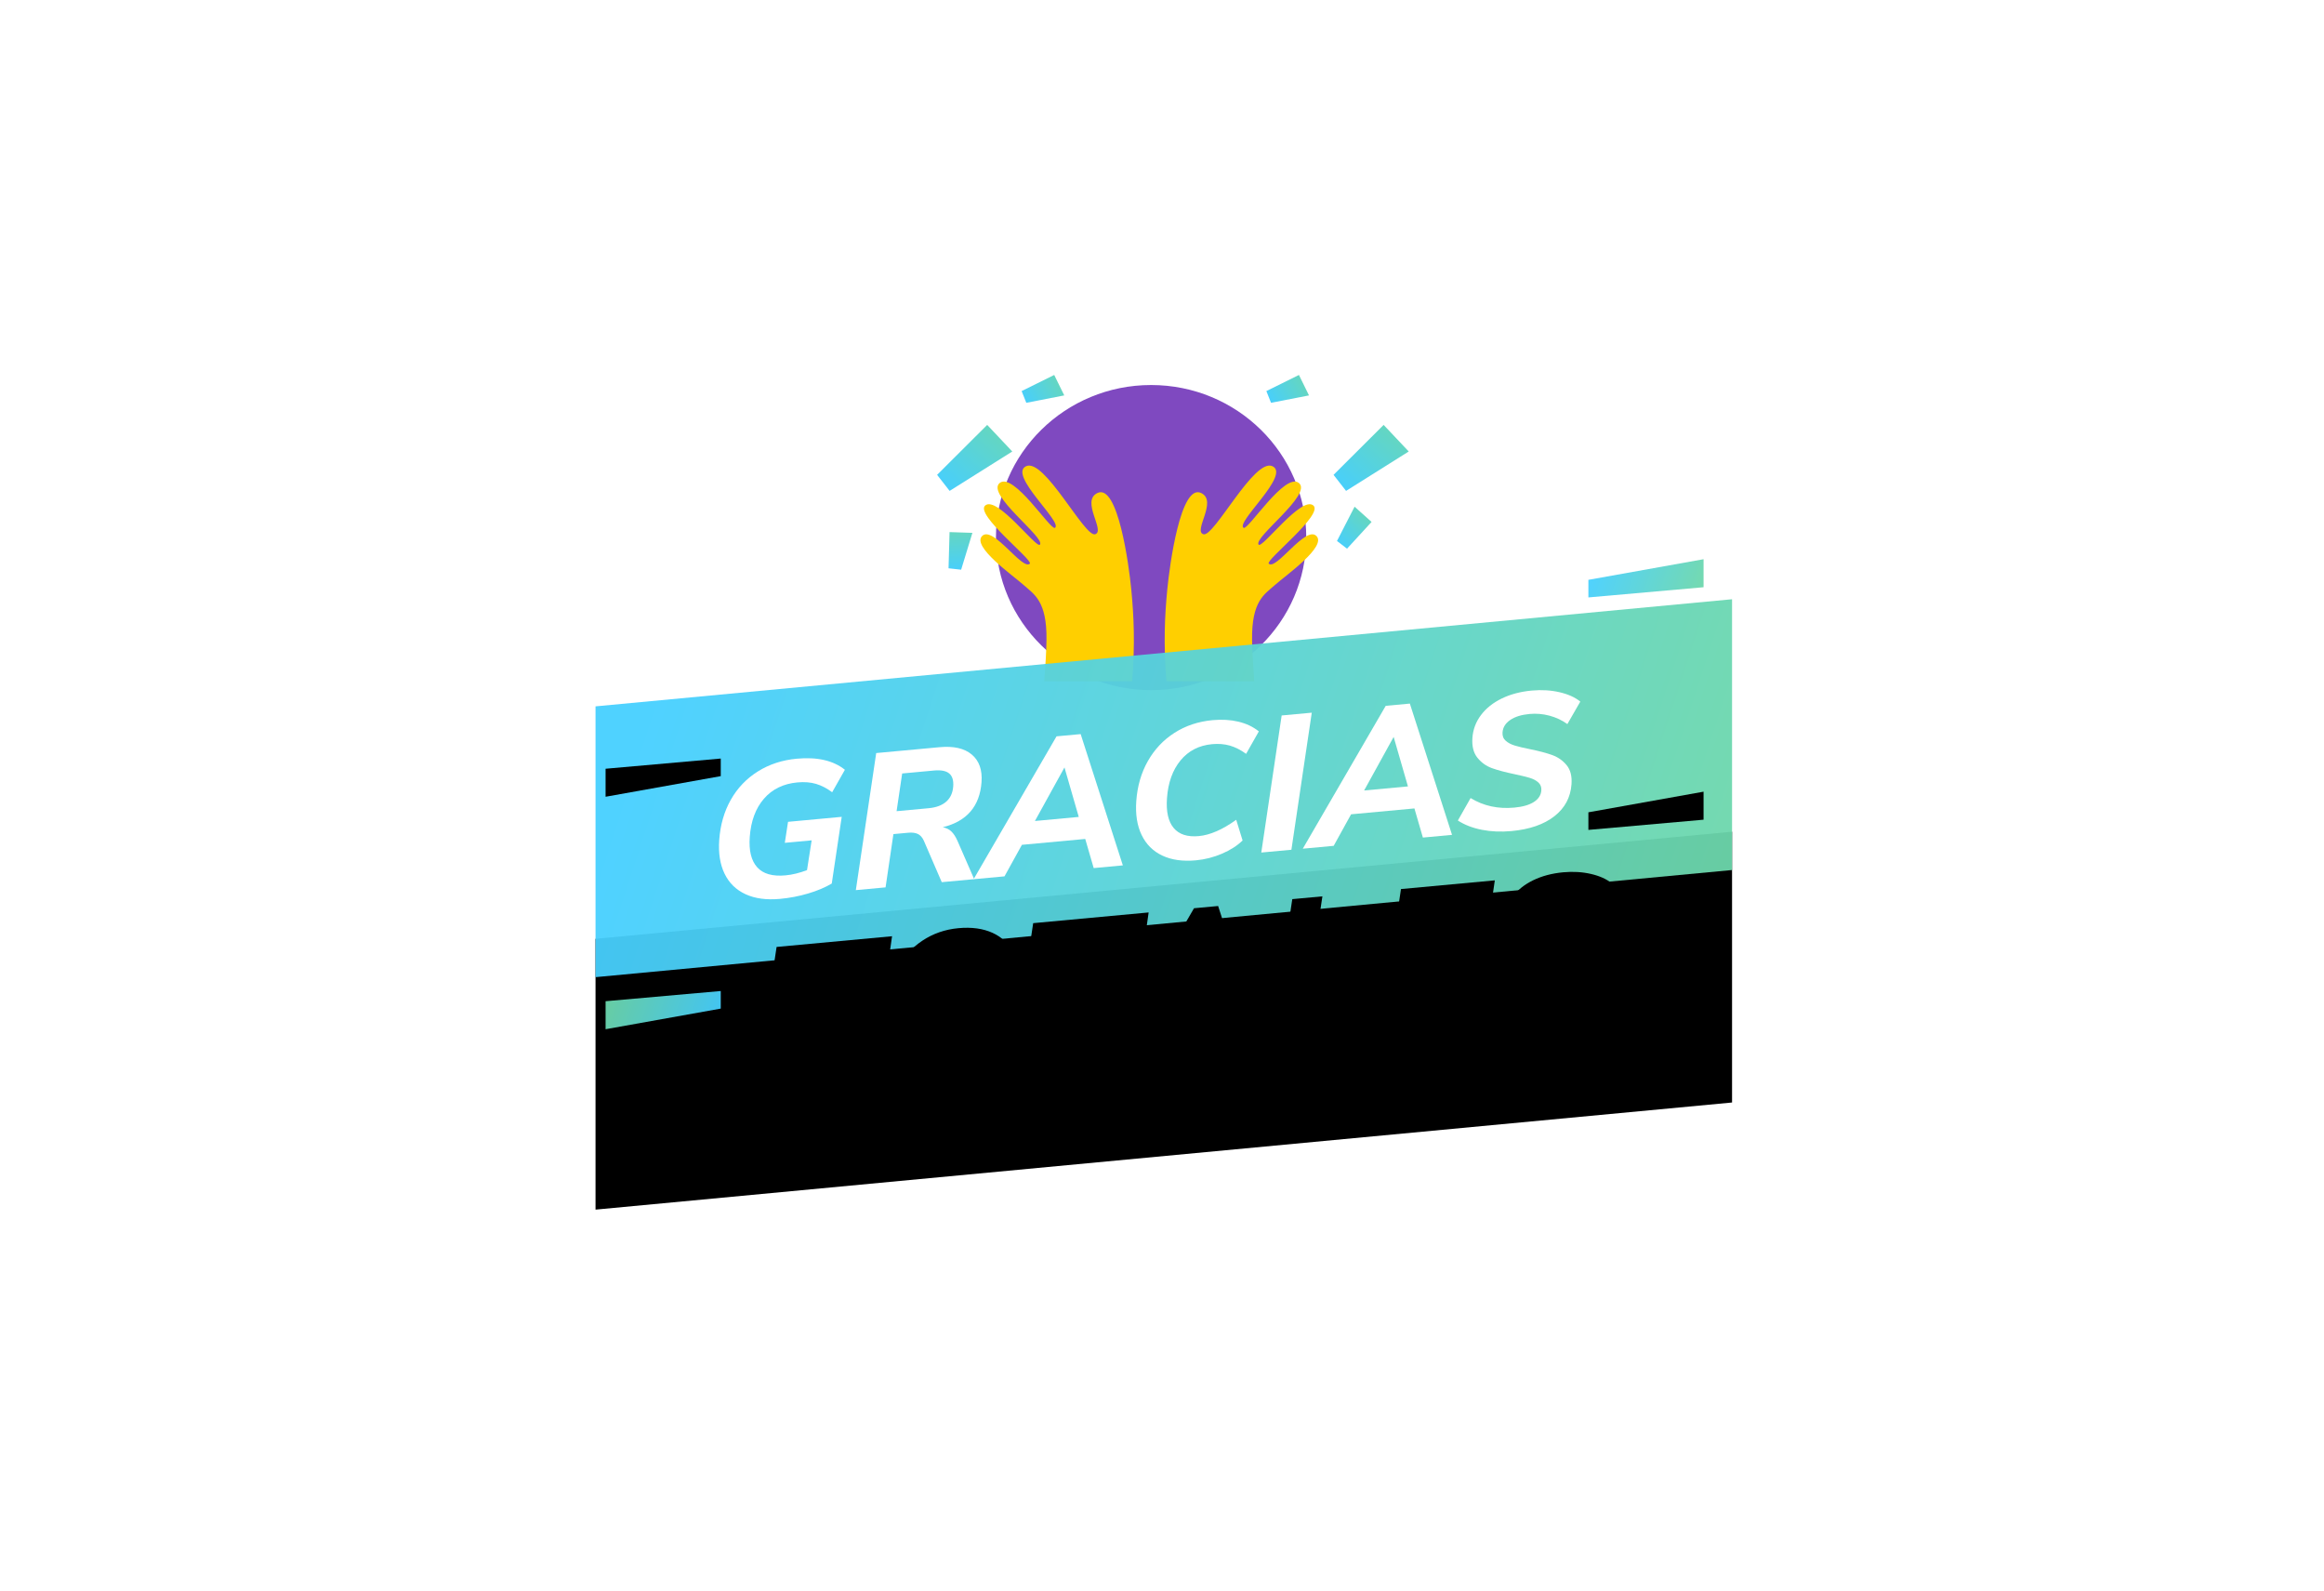 <?xml version="1.0" encoding="UTF-8"?>
<svg width="320px" height="219px" viewBox="0 0 320 219" version="1.1" xmlns="http://www.w3.org/2000/svg" xmlns:xlink="http://www.w3.org/1999/xlink">
    <!-- Generator: sketchtool 54.1 (76490) - https://sketchapp.com -->
    <title>0F78592F-CC84-42AD-A15A-85DEA9C7A40B</title>
    <desc>Created with sketchtool.</desc>
    <defs>
        <linearGradient x1="50%" y1="0%" x2="50%" y2="100%" id="linearGradient-1">
            <stop stop-color="#64D6C1" offset="0%"></stop>
            <stop stop-color="#48CFFB" offset="100%"></stop>
        </linearGradient>
        <linearGradient x1="50%" y1="0%" x2="50%" y2="100%" id="linearGradient-2">
            <stop stop-color="#64D6C1" offset="0%"></stop>
            <stop stop-color="#48CFFB" offset="100%"></stop>
        </linearGradient>
        <linearGradient x1="50%" y1="0%" x2="50%" y2="100%" id="linearGradient-3">
            <stop stop-color="#64D6C1" offset="0%"></stop>
            <stop stop-color="#48CFFB" offset="100%"></stop>
        </linearGradient>
        <linearGradient x1="50%" y1="0%" x2="50%" y2="100%" id="linearGradient-4">
            <stop stop-color="#64D6C1" offset="0%"></stop>
            <stop stop-color="#48CFFB" offset="100%"></stop>
        </linearGradient>
        <linearGradient x1="3.158%" y1="44.82%" x2="102%" y2="55.636%" id="linearGradient-5">
            <stop stop-color="#46CFFF" offset="0%"></stop>
            <stop stop-color="#6DD7AB" offset="100%"></stop>
        </linearGradient>
        <polygon id="path-6" points="0 46.233 156.493 31.488 156.493 68.764 0 83.51"></polygon>
        <filter x="-186.6%" y="-499.8%" width="373.2%" height="1122.6%" filterUnits="objectBoundingBox" id="filter-7">
            <feMorphology radius="15" operator="erode" in="SourceAlpha" result="shadowSpreadOuter1"></feMorphology>
            <feOffset dx="0" dy="32" in="shadowSpreadOuter1" result="shadowOffsetOuter1"></feOffset>
            <feGaussianBlur stdDeviation="97" in="shadowOffsetOuter1" result="shadowBlurOuter1"></feGaussianBlur>
            <feComposite in="shadowBlurOuter1" in2="SourceAlpha" operator="out" result="shadowBlurOuter1"></feComposite>
            <feColorMatrix values="0 0 0 0 0   0 0 0 0 0   0 0 0 0 0  0 0 0 0.5 0" type="matrix" in="shadowBlurOuter1"></feColorMatrix>
        </filter>
        <linearGradient x1="0%" y1="44.499%" x2="102%" y2="55.611%" id="linearGradient-8">
            <stop stop-color="#46CFFF" offset="0%"></stop>
            <stop stop-color="#6DD7AB" offset="100%"></stop>
        </linearGradient>
        <polygon id="path-9" points="136.711 28.817 152.57 25.978 152.57 29.834 136.711 31.238"></polygon>
        <filter x="-1917.8%" y="-5273.0%" width="3941.1%" height="11867.8%" filterUnits="objectBoundingBox" id="filter-10">
            <feMorphology radius="15" operator="erode" in="SourceAlpha" result="shadowSpreadOuter1"></feMorphology>
            <feOffset dx="0" dy="32" in="shadowSpreadOuter1" result="shadowOffsetOuter1"></feOffset>
            <feGaussianBlur stdDeviation="97" in="shadowOffsetOuter1" result="shadowBlurOuter1"></feGaussianBlur>
            <feComposite in="shadowBlurOuter1" in2="SourceAlpha" operator="out" result="shadowBlurOuter1"></feComposite>
            <feColorMatrix values="0 0 0 0 0   0 0 0 0 0   0 0 0 0 0  0 0 0 0.5 0" type="matrix" in="shadowBlurOuter1"></feColorMatrix>
        </filter>
        <polygon id="path-11" points="1.385 88.256 17.243 85.417 17.243 89.273 1.385 90.677"></polygon>
        <filter x="-1917.8%" y="-5273.0%" width="3941.1%" height="11867.8%" filterUnits="objectBoundingBox" id="filter-12">
            <feMorphology radius="15" operator="erode" in="SourceAlpha" result="shadowSpreadOuter1"></feMorphology>
            <feOffset dx="0" dy="32" in="shadowSpreadOuter1" result="shadowOffsetOuter1"></feOffset>
            <feGaussianBlur stdDeviation="97" in="shadowOffsetOuter1" result="shadowBlurOuter1"></feGaussianBlur>
            <feComposite in="shadowBlurOuter1" in2="SourceAlpha" operator="out" result="shadowBlurOuter1"></feComposite>
            <feColorMatrix values="0 0 0 0 0   0 0 0 0 0   0 0 0 0 0  0 0 0 0.5 0" type="matrix" in="shadowBlurOuter1"></feColorMatrix>
        </filter>
    </defs>
    <g id="Page-1" stroke="none" stroke-width="1" fill="none" fill-rule="evenodd">
        <g id="Mobile" transform="translate(0, -1525)">
            <g id="Group-2" transform="translate(82, 1576)">
                <g id="Manos" transform="translate(53, 2)">
                    <ellipse id="Background" fill="#7F49C0" cx="23.5" cy="21" rx="21.364" ry="21"></ellipse>
                    <path d="M5.95,27.531 C7.382,28.815 9.163,29.706 9.095,35.084 C9.077,36.515 8.962,38.518 8.792,40.783 L20.897,40.783 C21.294,35.504 21.13,31.855 20.763,28.068 C20.457,24.916 18.944,13.503 16.105,14.865 C13.789,15.977 17.248,20.093 15.793,20.541 C14.337,20.989 8.802,9.992 6.284,11.177 C3.767,12.362 11.416,18.924 10.257,19.66 C9.661,20.038 4.555,11.929 2.645,13.489 C0.734,15.05 8.944,20.986 8.195,21.972 C7.729,22.586 2.293,15.192 0.658,16.582 C-0.798,17.82 7.281,24.108 6.8,24.588 C5.799,25.587 1.747,19.322 0.247,20.769 C-1.254,22.215 4.517,26.247 5.95,27.531" id="Mano-izquierda" fill="#FFCF00"></path>
                    <path d="M40.547,27.531 C39.115,28.815 37.334,29.706 37.402,35.084 C37.42,36.515 37.535,38.518 37.705,40.783 L25.6,40.783 C25.203,35.504 25.367,31.855 25.734,28.068 C26.04,24.916 27.553,13.503 30.392,14.865 C32.708,15.977 29.249,20.093 30.704,20.541 C32.16,20.989 37.695,9.992 40.213,11.177 C42.73,12.362 35.081,18.924 36.239,19.66 C36.836,20.038 41.942,11.929 43.852,13.489 C45.763,15.05 37.553,20.986 38.302,21.972 C38.768,22.586 44.204,15.192 45.839,16.582 C47.295,17.82 39.216,24.108 39.697,24.588 C40.698,25.587 44.75,19.322 46.25,20.769 C47.751,22.215 41.98,26.247 40.547,27.531" id="Mano-derecha" fill="#FFCF00"></path>
                </g>
                <g id="Fóndo-">
                    <polygon id="Path-2" fill="url(#linearGradient-1)" transform="translate(61.59, 3.141) rotate(60) translate(-61.59, -3.141) " points="59.864 5.514 60.187 0.519 63.315 0.729 61.584 5.764"></polygon>
                    <polygon id="Path-2" fill="url(#linearGradient-2)" transform="translate(50.252, 24.807) rotate(358) translate(-50.252, -24.807) " points="48.525 27.169 48.838 22.193 51.978 22.409 50.252 27.422"></polygon>
                    <polygon id="Path-2" fill="url(#linearGradient-3)" transform="translate(52.183, 12.787) rotate(42) translate(-52.183, -12.787) " points="49.412 17.406 49.937 7.681 54.954 8.09 52.17 17.894"></polygon>
                    <polygon id="Path-2" fill="url(#linearGradient-1)" transform="translate(95.288, 3.141) rotate(60) translate(-95.288, -3.141) " points="93.562 5.514 93.885 0.519 97.013 0.729 95.282 5.764"></polygon>
                    <polygon id="Path-2" fill="url(#linearGradient-4)" transform="translate(103.986, 21.65) scale(-1, 1) rotate(314) translate(-103.986, -21.65) " points="102.27 24.015 102.57 19.027 105.703 19.252 103.993 24.273"></polygon>
                    <polygon id="Path-2" fill="url(#linearGradient-3)" transform="translate(106.771, 12.787) rotate(42) translate(-106.771, -12.787) " points="104 17.406 104.525 7.681 109.542 8.09 106.758 17.894"></polygon>
                    <g id="Rectangle-5-Copy">
                        <use fill="black" fill-opacity="1" filter="url(#filter-7)" xlink:href="#path-6"></use>
                        <use fill-opacity="0.95" fill="url(#linearGradient-5)" fill-rule="evenodd" xlink:href="#path-6"></use>
                    </g>
                    <g id="Path-3">
                        <use fill="black" fill-opacity="1" filter="url(#filter-10)" xlink:href="#path-9"></use>
                        <use fill-opacity="0.95" fill="url(#linearGradient-8)" fill-rule="evenodd" xlink:href="#path-9"></use>
                    </g>
                    <g id="Path-3" transform="translate(9.314, 88.047) rotate(-180) translate(-9.314, -88.047) ">
                        <use fill="black" fill-opacity="1" filter="url(#filter-12)" xlink:href="#path-11"></use>
                        <use fill-opacity="0.95" fill="url(#linearGradient-8)" fill-rule="evenodd" xlink:href="#path-11"></use>
                    </g>
                </g>
                <g id="Texto---Gracias-Totales" transform="translate(17, 44)">
                    <path d="M16.899,17.442 L15.528,26.623 C14.609,27.166 13.524,27.623 12.273,27.994 C11.023,28.364 9.734,28.612 8.405,28.735 C6.544,28.907 4.961,28.693 3.657,28.093 C2.353,27.492 1.391,26.553 0.77,25.272 C0.149,23.993 -0.097,22.441 0.034,20.616 C0.183,18.543 0.716,16.699 1.632,15.083 C2.549,13.467 3.79,12.169 5.358,11.188 C6.925,10.207 8.709,9.623 10.712,9.438 C13.53,9.177 15.738,9.685 17.337,10.962 L15.584,14.054 C14.848,13.506 14.105,13.122 13.355,12.902 C12.606,12.681 11.753,12.615 10.795,12.703 C8.864,12.882 7.326,13.632 6.184,14.952 C5.042,16.271 4.392,18.031 4.235,20.227 C4.101,22.086 4.442,23.472 5.257,24.381 C6.072,25.291 7.375,25.663 9.165,25.497 C10.105,25.41 11.09,25.17 12.121,24.775 L12.759,20.677 L9.064,21.02 L9.508,18.127 L16.899,17.442 Z" id="Fill-1" fill="#FFFFFF"></path>
                    <path d="M28.868,16.254 C29.913,16.157 30.722,15.854 31.297,15.343 C31.87,14.832 32.189,14.134 32.252,13.248 C32.312,12.416 32.126,11.822 31.694,11.466 C31.261,11.11 30.567,10.977 29.609,11.065 L25.223,11.472 L24.455,16.663 L28.868,16.254 Z M32.005,19.461 C32.309,19.758 32.583,20.177 32.826,20.718 L35.139,26.02 L30.673,26.434 L28.204,20.724 C28.007,20.285 27.738,19.98 27.399,19.808 C27.058,19.638 26.604,19.578 26.038,19.631 L24.017,19.818 L22.937,27.151 L18.843,27.53 L21.648,8.661 L30.368,7.854 C32.318,7.673 33.798,8.011 34.811,8.867 C35.823,9.724 36.27,10.985 36.151,12.649 C35.912,15.98 34.135,18.054 30.819,18.871 C31.305,18.968 31.7,19.163 32.005,19.461 L32.005,19.461 Z" id="Fill-4" fill="#FFFFFF"></path>
                    <path d="M43.503,18.013 L49.538,17.453 L47.571,10.641 L43.503,18.013 Z M51.595,24.495 L50.43,20.485 L41.71,21.293 L39.313,25.634 L35.059,26.027 L46.478,6.36 L49.801,6.052 L55.609,24.123 L51.595,24.495 Z" id="Fill-6" fill="#FFFFFF"></path>
                    <path d="M61.041,22.775 C59.763,22.171 58.815,21.226 58.193,19.937 C57.573,18.649 57.328,17.092 57.459,15.267 C57.606,13.213 58.138,11.378 59.055,9.761 C59.972,8.146 61.196,6.849 62.728,5.871 C64.259,4.893 66.008,4.313 67.976,4.13 C69.251,4.013 70.435,4.083 71.525,4.343 C72.616,4.603 73.552,5.048 74.334,5.68 L72.581,8.771 C71.828,8.225 71.081,7.846 70.339,7.633 C69.597,7.421 68.783,7.355 67.897,7.437 C66.089,7.605 64.64,8.351 63.551,9.674 C62.461,10.999 61.839,12.732 61.686,14.875 C61.554,16.718 61.861,18.084 62.607,18.974 C63.353,19.864 64.506,20.236 66.065,20.092 C67.625,19.947 69.342,19.199 71.218,17.846 L72.097,20.694 C71.358,21.414 70.412,22.02 69.259,22.514 C68.106,23.008 66.908,23.313 65.668,23.428 C63.86,23.595 62.318,23.378 61.041,22.775" id="Fill-8" fill="#FFFFFF"></path>
                    <polygon id="Fill-10" fill="#FFFFFF" points="74.671 22.356 77.476 3.487 81.623 3.103 78.818 21.972"></polygon>
                    <path d="M88.831,13.812 L94.865,13.252 L92.897,6.44 L88.831,13.812 Z M96.922,20.294 L95.757,16.284 L87.037,17.092 L84.64,21.432 L80.386,21.827 L91.805,2.16 L95.128,1.852 L100.936,19.922 L96.922,20.294 Z" id="Fill-12" fill="#FFFFFF"></path>
                    <path d="M105.04,19.225 C103.764,18.973 102.664,18.548 101.738,17.947 L103.491,14.855 C105.262,15.941 107.273,16.378 109.524,16.169 C110.675,16.062 111.57,15.804 112.208,15.394 C112.844,14.982 113.186,14.449 113.232,13.794 C113.265,13.351 113.127,12.99 112.822,12.71 C112.517,12.431 112.113,12.218 111.614,12.07 C111.113,11.923 110.43,11.757 109.562,11.573 C108.278,11.305 107.238,11.028 106.441,10.741 C105.642,10.455 104.972,9.975 104.43,9.304 C103.888,8.633 103.659,7.721 103.742,6.57 C103.824,5.419 104.216,4.375 104.917,3.439 C105.617,2.503 106.57,1.742 107.774,1.155 C108.979,0.568 110.36,0.202 111.92,0.058 C113.267,-0.067 114.538,0.01 115.733,0.286 C116.928,0.562 117.882,0.993 118.598,1.577 L116.818,4.672 C116.081,4.142 115.259,3.756 114.352,3.514 C113.445,3.273 112.531,3.196 111.61,3.281 C110.493,3.384 109.605,3.66 108.95,4.108 C108.292,4.556 107.939,5.125 107.889,5.817 C107.855,6.294 107.999,6.677 108.322,6.964 C108.645,7.251 109.06,7.472 109.568,7.627 C110.076,7.783 110.782,7.95 111.684,8.13 C112.934,8.384 113.953,8.655 114.742,8.942 C115.532,9.23 116.19,9.692 116.716,10.329 C117.243,10.967 117.466,11.845 117.386,12.961 C117.256,14.767 116.469,16.235 115.024,17.363 C113.577,18.491 111.614,19.169 109.134,19.399 C107.68,19.534 106.316,19.476 105.04,19.225" id="Fill-14" fill="#FFFFFF"></path>
                    <polygon id="Fill-1" fill="#000000" points="7.931 35.351 7.423 38.75 13.298 38.207 11.001 53.675 15.148 53.291 17.471 37.82 23.347 37.274 23.829 33.877"></polygon>
                    <path d="M35.447,46.605 C36.466,45.279 37.055,43.518 37.212,41.321 C37.344,39.479 37.025,38.096 36.255,37.173 C35.485,36.251 34.329,35.861 32.787,36.004 C31.174,36.153 29.862,36.896 28.852,38.23 C27.839,39.563 27.257,41.321 27.1,43.499 C26.968,45.342 27.283,46.725 28.044,47.648 C28.805,48.572 29.965,48.961 31.526,48.816 C33.12,48.668 34.427,47.932 35.447,46.605 M26.625,51.409 C25.322,50.808 24.35,49.863 23.713,48.577 C23.074,47.291 22.821,45.726 22.953,43.883 C23.099,41.847 23.609,40.018 24.481,38.397 C25.355,36.777 26.527,35.476 27.996,34.494 C29.467,33.514 31.123,32.938 32.966,32.767 C34.792,32.598 36.361,32.813 37.673,33.413 C38.986,34.013 39.962,34.956 40.6,36.243 C41.238,37.53 41.491,39.095 41.359,40.937 C41.213,42.975 40.7,44.804 39.818,46.424 C38.935,48.047 37.763,49.347 36.303,50.327 C34.841,51.307 33.18,51.883 31.319,52.056 C29.494,52.225 27.93,52.01 26.625,51.409" id="Fill-2" fill="#000000"></path>
                    <polygon id="Fill-4" fill="#000000" points="46.332 50.401 48.629 34.931 42.754 35.476 43.262 32.077 59.16 30.603 58.679 34 52.803 34.545 50.479 50.016"></polygon>
                    <path d="M62.433,41.676 L68.468,41.117 L66.5,34.305 L62.433,41.676 Z M70.524,48.158 L69.36,44.149 L60.64,44.957 L58.242,49.297 L53.989,49.691 L65.407,30.024 L68.73,29.716 L74.539,47.786 L70.524,48.158 Z" id="Fill-6" fill="#000000"></path>
                    <polygon id="Fill-8" fill="#000000" points="76.107 47.641 78.939 28.77 83.086 28.386 80.761 43.857 89.11 43.084 88.628 46.481"></polygon>
                    <polygon id="Fill-10" fill="#000000" points="106.356 29.423 97.45 30.249 96.791 34.665 105.138 33.891 104.642 37.131 96.32 37.902 95.611 42.64 104.49 41.817 103.995 45.056 91.074 46.254 93.906 27.382 106.826 26.185"></polygon>
                    <path d="M109.374,44.241 C108.098,43.989 106.998,43.565 106.071,42.963 L107.825,39.871 C109.596,40.957 111.607,41.395 113.858,41.186 C115.01,41.079 115.905,40.821 116.542,40.41 C117.178,39.999 117.52,39.465 117.567,38.811 C117.599,38.367 117.462,38.006 117.156,37.726 C116.851,37.447 116.447,37.234 115.947,37.086 C115.448,36.939 114.764,36.774 113.897,36.59 C112.613,36.322 111.572,36.044 110.775,35.758 C109.976,35.472 109.306,34.992 108.765,34.321 C108.222,33.65 107.993,32.738 108.077,31.587 C108.159,30.436 108.55,29.392 109.251,28.455 C109.952,27.519 110.904,26.758 112.108,26.171 C113.313,25.585 114.694,25.219 116.254,25.074 C117.601,24.95 118.872,25.026 120.067,25.302 C121.262,25.578 122.217,26.009 122.932,26.594 L121.152,29.688 C120.415,29.159 119.593,28.773 118.687,28.531 C117.779,28.29 116.865,28.212 115.944,28.297 C114.827,28.401 113.94,28.677 113.283,29.124 C112.626,29.573 112.273,30.141 112.223,30.833 C112.189,31.31 112.333,31.693 112.656,31.98 C112.979,32.267 113.394,32.488 113.902,32.643 C114.41,32.799 115.116,32.967 116.019,33.146 C117.268,33.4 118.287,33.672 119.077,33.958 C119.865,34.246 120.524,34.709 121.05,35.346 C121.577,35.984 121.8,36.861 121.72,37.977 C121.591,39.783 120.803,41.251 119.358,42.379 C117.912,43.507 115.949,44.186 113.468,44.416 C112.014,44.55 110.65,44.492 109.374,44.241" id="Fill-12" fill="#000000"></path>
                </g>
            </g>
        </g>
    </g>
</svg>